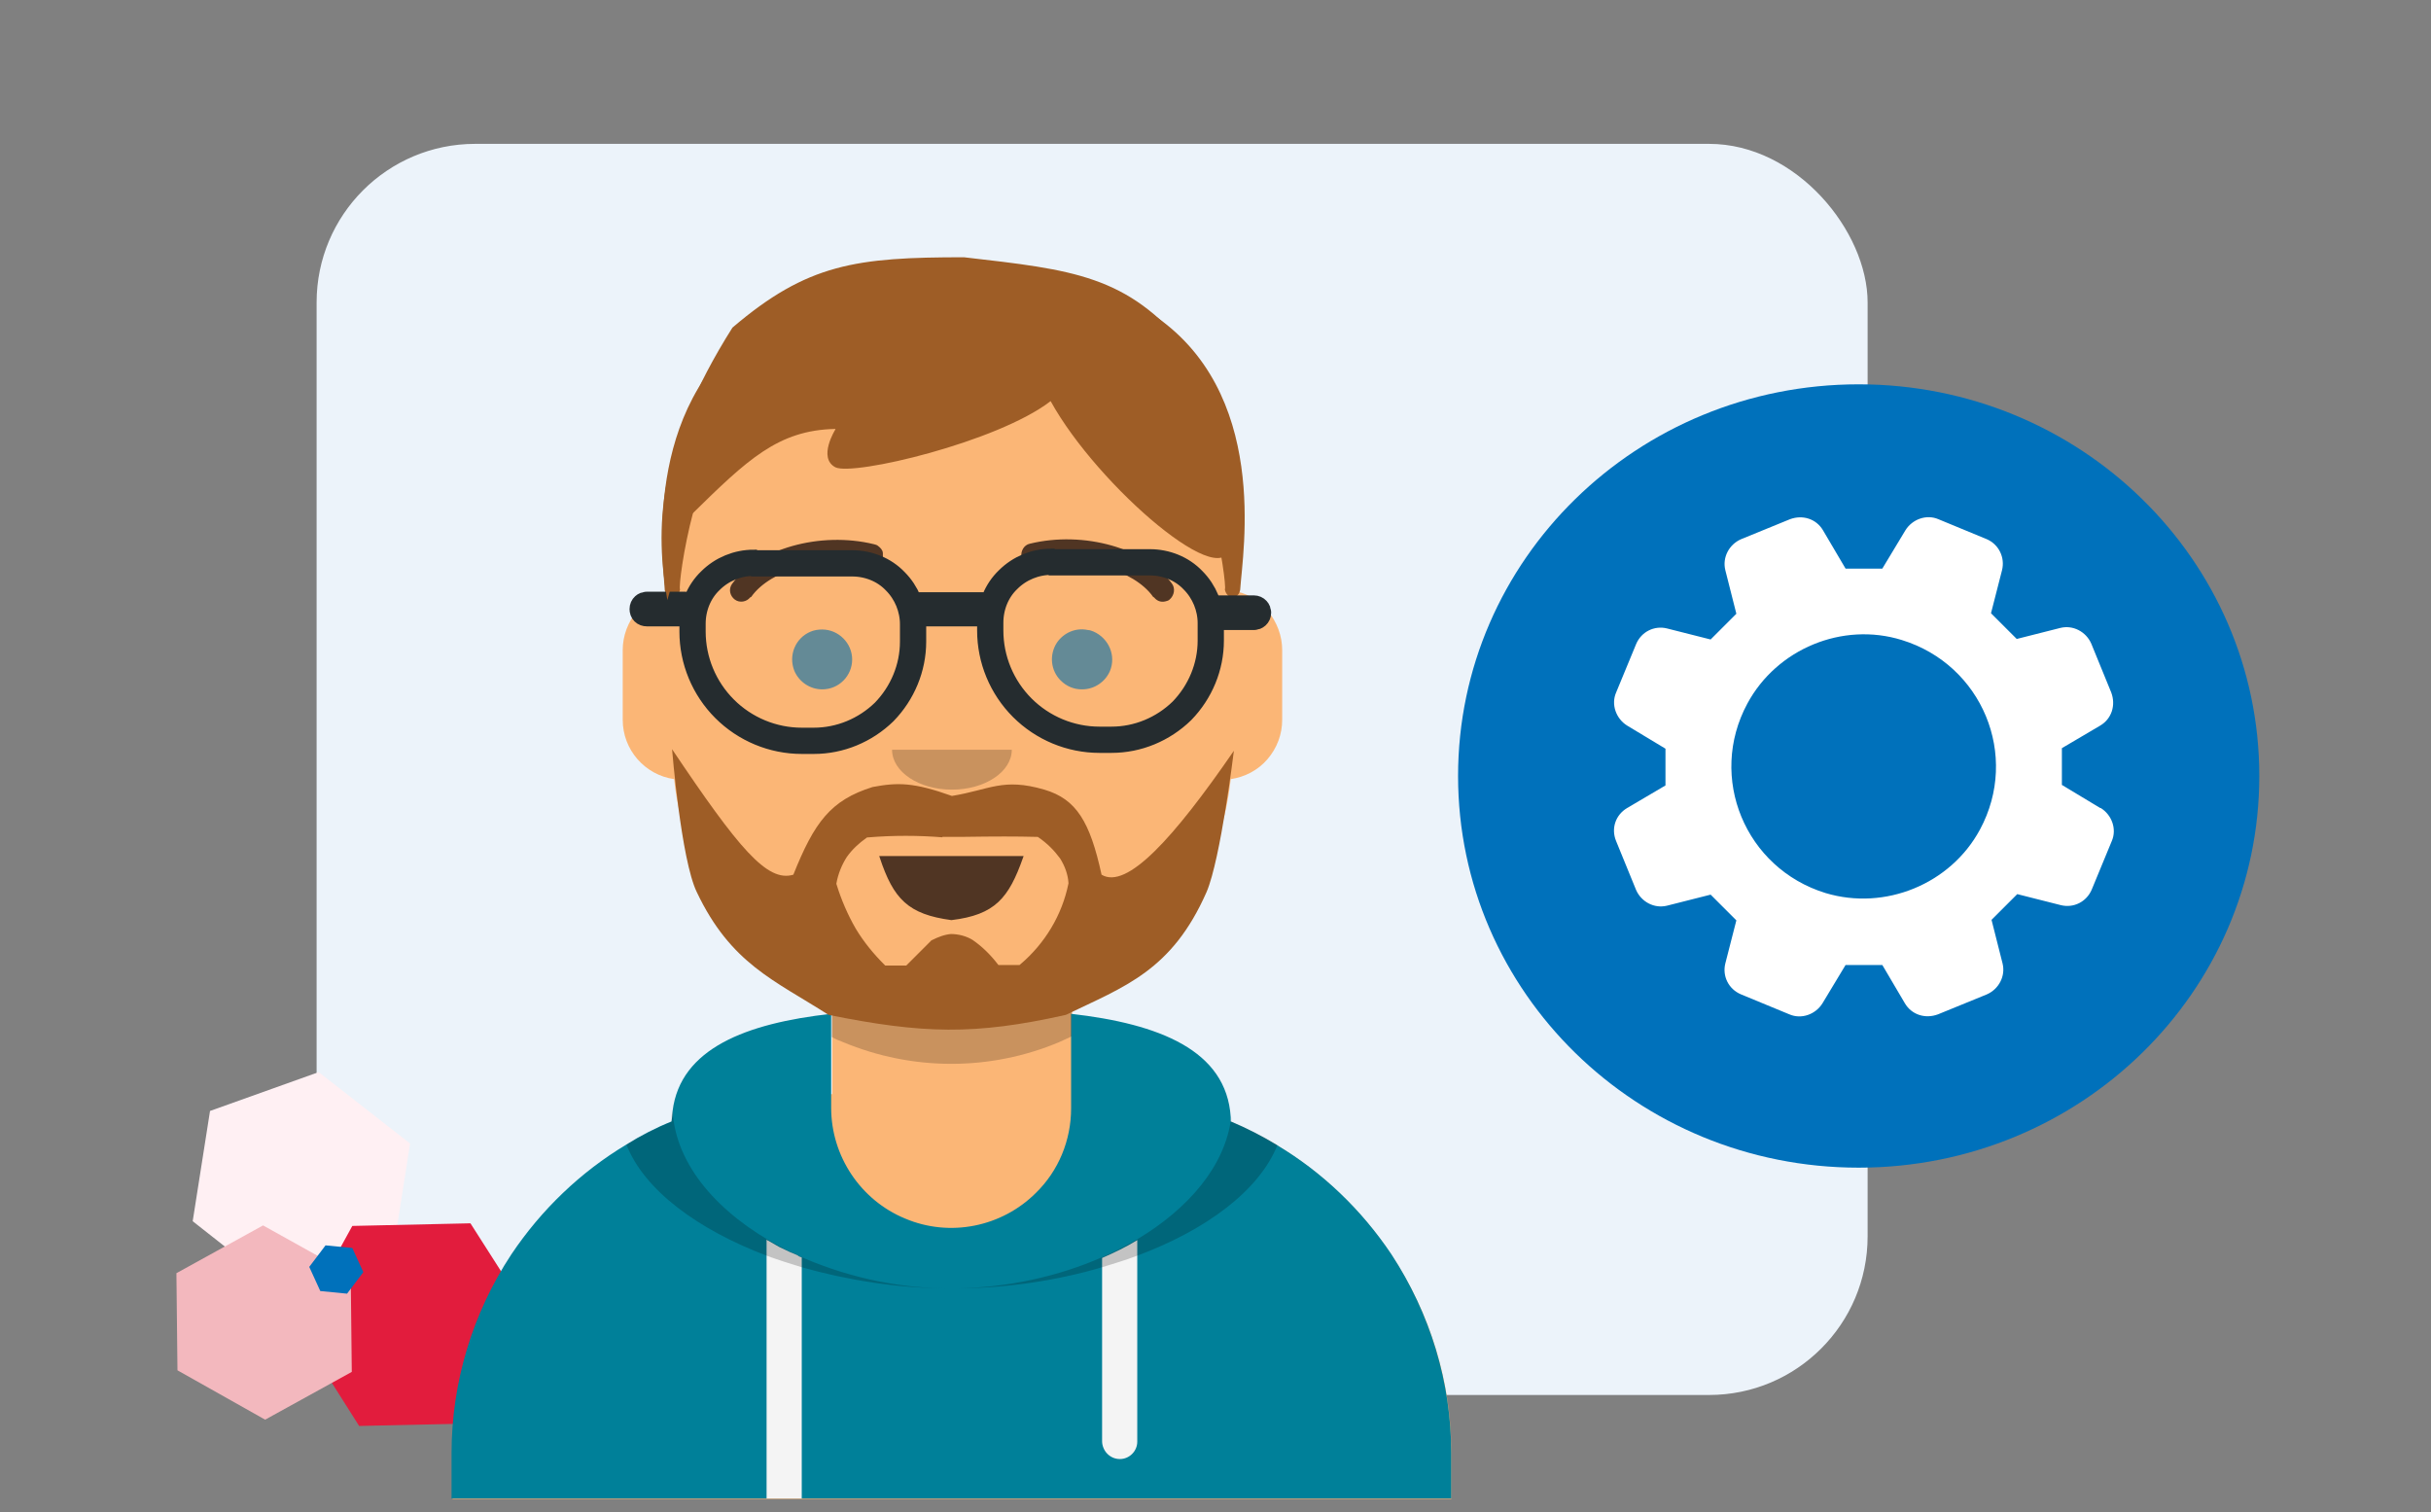 <svg id="Layer_1" xmlns="http://www.w3.org/2000/svg" version="1.1" viewBox="0 0 463 288"><rect x="0" y="0" width="463" height="288" fill="#808080" stroke="none"/><defs><style>.st0{fill:#9e5d26}.st2{fill:#503523;stroke:#503523;stroke-width:.5px}.st6{fill-rule:evenodd;fill-opacity:.2}.st15{fill:#0071bb}</style></defs><rect x="60.3" y="27.4" width="295.4" height="238.3" rx="30.2" ry="30.2" style="fill:#ecf3fa"/><path class="st15" d="M430.3 147.8c0 41.2-34.1 74.6-76.3 74.6s-76.3-33.4-76.3-74.6 34.1-74.6 76.3-74.6 76.3 33.4 76.3 74.6Z"/><path d="m78.1 217.8-3.3 21.1-20.7 7.4-17.4-13.7 3.3-21 20.7-7.4 17.4 13.6Z" style="fill:#fff0f3"/><path d="m101.5 251.8-10.6 19.3-22.5.5-11.9-18.8 10.6-19.3 22.5-.5 12 18.8Z" style="fill:#e21c3d"/><path d="m66.8 242.8.2 18.5-16.5 9.1-16.7-9.4-.2-18.5 16.5-9.1 16.7 9.3q0 .1 0 0Z" style="fill:#f3b8be"/><path class="st15" d="m66.1 246.4-5.1-.5-2.1-4.6 3.1-4.1 5.1.5 2.1 4.6-3.1 4.1Z"/><path d="m400 153.9-7.3-4.4v-7l7.3-4.3c2.2-1.3 3-3.9 2.1-6.3l-3.8-9.3c-1-2.3-3.5-3.6-5.9-3l-8.3 2.1-4.9-4.9 2.1-8.2c.6-2.4-.6-4.9-2.9-5.9l-9.2-3.8c-2.3-1-5 0-6.3 2.1l-4.4 7.3h-7l-4.3-7.3c-1.3-2.2-3.9-3-6.3-2.1l-9.3 3.8c-2.3 1-3.6 3.5-3 5.9l2.1 8.3-4.9 4.9-8.3-2.1c-2.4-.6-4.9.6-5.9 3l-3.8 9.2c-1 2.3 0 5 2.1 6.3l7.3 4.4v7l-7.3 4.3c-2.2 1.3-3.1 3.9-2.1 6.3l3.8 9.3c1 2.3 3.5 3.6 5.9 3l8.3-2.1 4.9 4.9-2.1 8.2c-.6 2.4.6 4.9 3 5.9l9.2 3.8c2.3 1 5 0 6.3-2.1l4.4-7.3h7l4.3 7.3c1.3 2.2 3.9 3 6.3 2.1l9.3-3.8c2.3-1 3.6-3.5 3-5.9l-2.1-8.3 4.9-4.9 8.3 2.1c2.4.6 4.9-.6 5.9-3l3.8-9.2c1-2.3 0-5-2.1-6.3h-.1Zm-52.3 16.2c-15.3-4.7-22.5-22-14.9-36.1 5.6-10.4 18.1-15.6 29.4-12.1 15.3 4.7 22.5 22 14.9 36.1-5.6 10.4-18.1 15.5-29.4 12.1Z" style="fill:#fff"/><path d="M204.2 190.9v17.5h3.8c18.2 0 35.6 7.2 48.4 20.1 12.8 12.8 20.1 30.3 20 48.4v8.6H86.2v-8.6c0-9 1.8-17.9 5.2-26.2s8.5-15.9 14.8-22.2c12.9-12.9 30.3-20.1 48.5-20.1h3.8v-17.5c-8.2-3.9-15.4-9.9-20.6-17.3s-8.6-16.1-9.5-25.2c-5.6-.8-9.8-5.6-9.8-11.3v-13.3c0-2.7 1-5.3 2.7-7.4 1.7-2.1 4.2-3.4 6.8-3.9v-5.9c-.2-14.2 5.4-27.9 15.4-38 20.7-20.9 54.5-21.1 75.4-.4l.4.4c10 10.1 15.6 23.8 15.4 38v5.9c2.7.4 5.1 1.8 6.8 3.9s2.7 4.7 2.7 7.4v13.3c0 2.8-1 5.4-2.8 7.5-1.8 2.1-4.3 3.4-7 3.8-1 9.1-4.2 17.8-9.5 25.2s-12.4 13.4-20.6 17.3Z" style="fill:#fbb676" id="b"/><path d="M265 238.9c-5.7-8.5-13.1-15.6-21.8-20.8-2.8-1.7-5.7-3.2-8.8-4.5v-.8c-.8-12.8-13.7-17.8-30.4-19.7v18c0 6.1-2.4 11.9-6.7 16.1-6.5 6.5-16.4 8.5-24.9 4.9-8.5-3.5-14.1-11.9-14.1-21.1v-17.9c-16.2 1.8-28.7 6.6-30.2 18.5 0 .6-.1 1.3-.2 2-3 1.2-5.9 2.7-8.6 4.4-8.7 5.2-16.2 12.4-21.9 20.9C90 250.1 86 263.3 86 276.8v8.6h190.4v-8.6c0-13.5-4-26.6-11.4-37.9Zm-106.6-45.8c0 .1 0 .1.1.1h-.1Z" style="fill:#008099"/><path d="M209.9 239.5v35c0 .9.4 1.8 1 2.4s1.4 1 2.4 1c1.8 0 3.3-1.5 3.3-3.3v-38.4c-2.1 1.3-4.4 2.4-6.7 3.4Zm-58-.4c-.4-.2-.9-.4-1.4-.6-.7-.3-1.4-.7-2.1-1l-2.1-1.2c-.1 0-.2-.1-.3-.2v49.3h6.7v-45.9c-.3-.1-.6-.2-.8-.4Z" style="fill-rule:evenodd;fill:#f4f4f4"/><path class="st6" d="M169.9 142.8c0 4.2 5.1 7.6 11.4 7.6s11.4-3.4 11.4-7.6"/><path class="st2" d="M142.9 113.5c3.7-5.2 13.9-8.2 22.7-6 1 .2 2.1-.4 2.3-1.4v-.7c0-.5-.4-.9-.8-1.2-.2-.2-.4-.2-.7-.3-10.2-2.5-22 .9-26.8 7.5-.6.9-.3 2 .5 2.6s2 .4 2.6-.4Zm76.9 0c-3.7-5.2-13.9-8.2-22.7-6-1 .2-2.1-.4-2.3-1.4s.4-2.1 1.4-2.3c10.2-2.5 22 .9 26.8 7.5.6.8.4 2-.4 2.7-.2.2-.4.2-.7.3-.8.2-1.5-.1-2-.8Z"/><path d="M127.1 112.3c.3 1.4 1.6 1.2 1.9 0-.4-1.5 3.2-27.4 12.4-34.2 3.4-2.4 21.9-4.5 40.3-4.5s36.3 2.2 39.7 4.5c9.2 6.9 12.8 32.8 12.4 34.2.3 1.2 1.6 1.4 1.9 0 .5-7.3 5.7-37.7-16.9-52.3-7.7-5-23.6-7.8-37.4-7.7-13.6.2-27.5 3.9-35.2 8.8-23.1 14.6-19.6 43.8-19.1 51.1Z" style="stroke:#9e5d26;stroke-miterlimit:10;fill-rule:evenodd;fill:#9e5d26"/><path d="M143.7 107.3h18.6c3.1 0 6.1 1.2 8.2 3.4 2.2 2.2 3.4 5.2 3.4 8.2v3.3c0 5-2 9.8-5.5 13.4-3.6 3.5-8.4 5.5-13.4 5.5h-2.3c-5.5 0-10.8-2.2-14.7-6.1-3.9-3.9-6.1-9.2-6.1-14.7v-1.5c0-3.1 1.2-6.1 3.4-8.2 2.2-2.2 5.2-3.4 8.2-3.4Zm56.7-.2H219c3.1 0 6.1 1.2 8.2 3.4 2.2 2.2 3.4 5.2 3.4 8.2v3.3c0 5-2 9.8-5.5 13.4-3.6 3.5-8.4 5.5-13.4 5.5h-2.3c-5.5 0-10.8-2.2-14.7-6.1-3.9-3.9-6.1-9.2-6.1-14.7v-1.5c0-3.1 1.2-6.1 3.4-8.2 2.2-2.2 5.2-3.4 8.2-3.4Zm-12.6 8.2h-13.4c-.4 0-.7.3-.7.8s.3.7.7.7h13.4c.4 0 .8-.3.8-.7s-.3-.8-.7-.8Zm-57.4-.1h-7.2c-.4 0-.8.3-.8.8s.3.8.8.8h7.3c.4 0 .8-.3.8-.8 0-.4-.3-.8-.8-.8Zm108.3.7h-7.2c-.4 0-.8.3-.8.8 0 .4.3.8.8.8h7.3c.4 0 .8-.3.8-.8 0-.4-.3-.8-.8-.8Z" style="fill:none;stroke:#252c2f;stroke-width:5px;stroke-miterlimit:10"/><path class="st0" d="M159.1 81.7c-10.9.2-16.8 5.9-27.3 16.2l-4.7 16.4c-2.3-13.3-2.2-28.8 12.4-51.9C153.8 50.2 163.1 49 183.6 49c20.8 2.4 31.1 3.4 42.7 17.6 9.6 16 8 25.7 8 36.7S209 92.6 200.1 76.4c-10.1 7.8-37.6 14.3-41 12.6-3.4-1.8 0-7.2 0-7.2Z"/><path class="st6" d="M204.1 189.8v7.6c-.8.4-1.6.7-2.4 1.1-13.1 5.5-27.9 5.5-41.1 0-.8-.3-1.5-.6-2.2-1v-7.6c.7.4 1.5.7 2.2 1 13.1 5.5 27.9 5.5 41.1 0l2.4-1Z"/><path class="st0" d="M151.1 166.6c-5 1.5-10.4-5-23.1-23.9 0 0 1.7 21 4.7 27.2 6.5 13.7 14.8 16.8 25.1 23.4 17.9 3.6 27.8 3.9 45.2 0 11.2-5.4 20.2-8.4 26.8-23.4 2.7-6.3 5.2-26.9 5.2-26.9-11.5 16.7-20.4 26.5-25.2 23.6-2.2-10.1-4.8-14.4-10.9-16.2-7.9-2.3-10.3 0-17.6 1.2-7.3-2.6-10.3-2.6-15.1-1.7-8 2.5-11.1 6.7-15.1 16.7Z"/><path d="M179.5 159.9h1.8c0 .1 0 0 0 0h1.7c7-.1 10.3-.1 14.5 0 1.6 1.1 2.9 2.4 4 3.9.8 1.3 1.4 2.8 1.5 4.4-1.2 5.9-4.4 11.2-9 15.1h-3.6c-1.4-1.8-3-3.4-4.9-4.7-1.3-.8-2.9-1.2-4.4-1.2-1.3.1-2.6.6-3.8 1.2h-.2c0 .1-.2.3-.2.3l-4.5 4.5h-3.6c-2.1-2.1-3.9-4.3-5.4-6.8-1.5-2.6-2.7-5.4-3.6-8.3.3-1.7 1-3.4 1.9-4.8 1-1.4 2.2-2.5 3.6-3.5 4.8-.4 9.6-.4 14.4 0Z" style="stroke:#fbb676;fill:#fbb676"/><path class="st2" d="M194.6 163.3h-26.8c2.6 7.8 5.3 10.6 13.4 11.7 8.2-1 10.7-4.1 13.4-11.7Z"/><path class="st6" d="M151.9 239.1c8.4 3.8 18.2 6.2 28.2 6.3-9.5-.1-18.8-1.6-27.3-4-2.3-.7-4.5-1.4-6.7-2.2-13.2-5-23.4-12.5-26.8-21.2 2.8-1.7 5.6-3.1 8.6-4.4 0-.7 0-1.4.2-2 .6 10.4 8.8 19.6 20.4 25.8.7.4 1.4.7 2 1 .5.2.9.4 1.4.6Zm91.4-21c-3.5 8.7-13.6 16.2-26.8 21.1-2.1.8-4.4 1.5-6.7 2.2-8.5 2.5-17.8 3.9-27.3 4 9.6-.2 19.1-2.3 27.3-5.9 2.3-1 4.6-2.2 6.7-3.4 9.9-5.9 16.9-14.1 18-23.3v.8c3 1.3 6 2.8 8.8 4.5Z"/><path d="M156.6 131.3c3.2 0 5.7-2.6 5.7-5.7s-2.6-5.7-5.7-5.7c-.7 0-1.5.1-2.2.4-2.9 1.2-4.3 4.5-3.1 7.5.9 2.1 3 3.5 5.3 3.5Zm49.5 0c2.3 0 4.4-1.4 5.3-3.5 1.2-2.9-.2-6.2-3.1-7.5-.3-.1-.7-.3-1.1-.3-2.3-.5-4.6.5-5.9 2.4-1.5 2.3-1.2 5.3.7 7.2 1.1 1.1 2.5 1.7 4 1.7Z" style="fill:#006cab;fill-opacity:.6"/></svg>